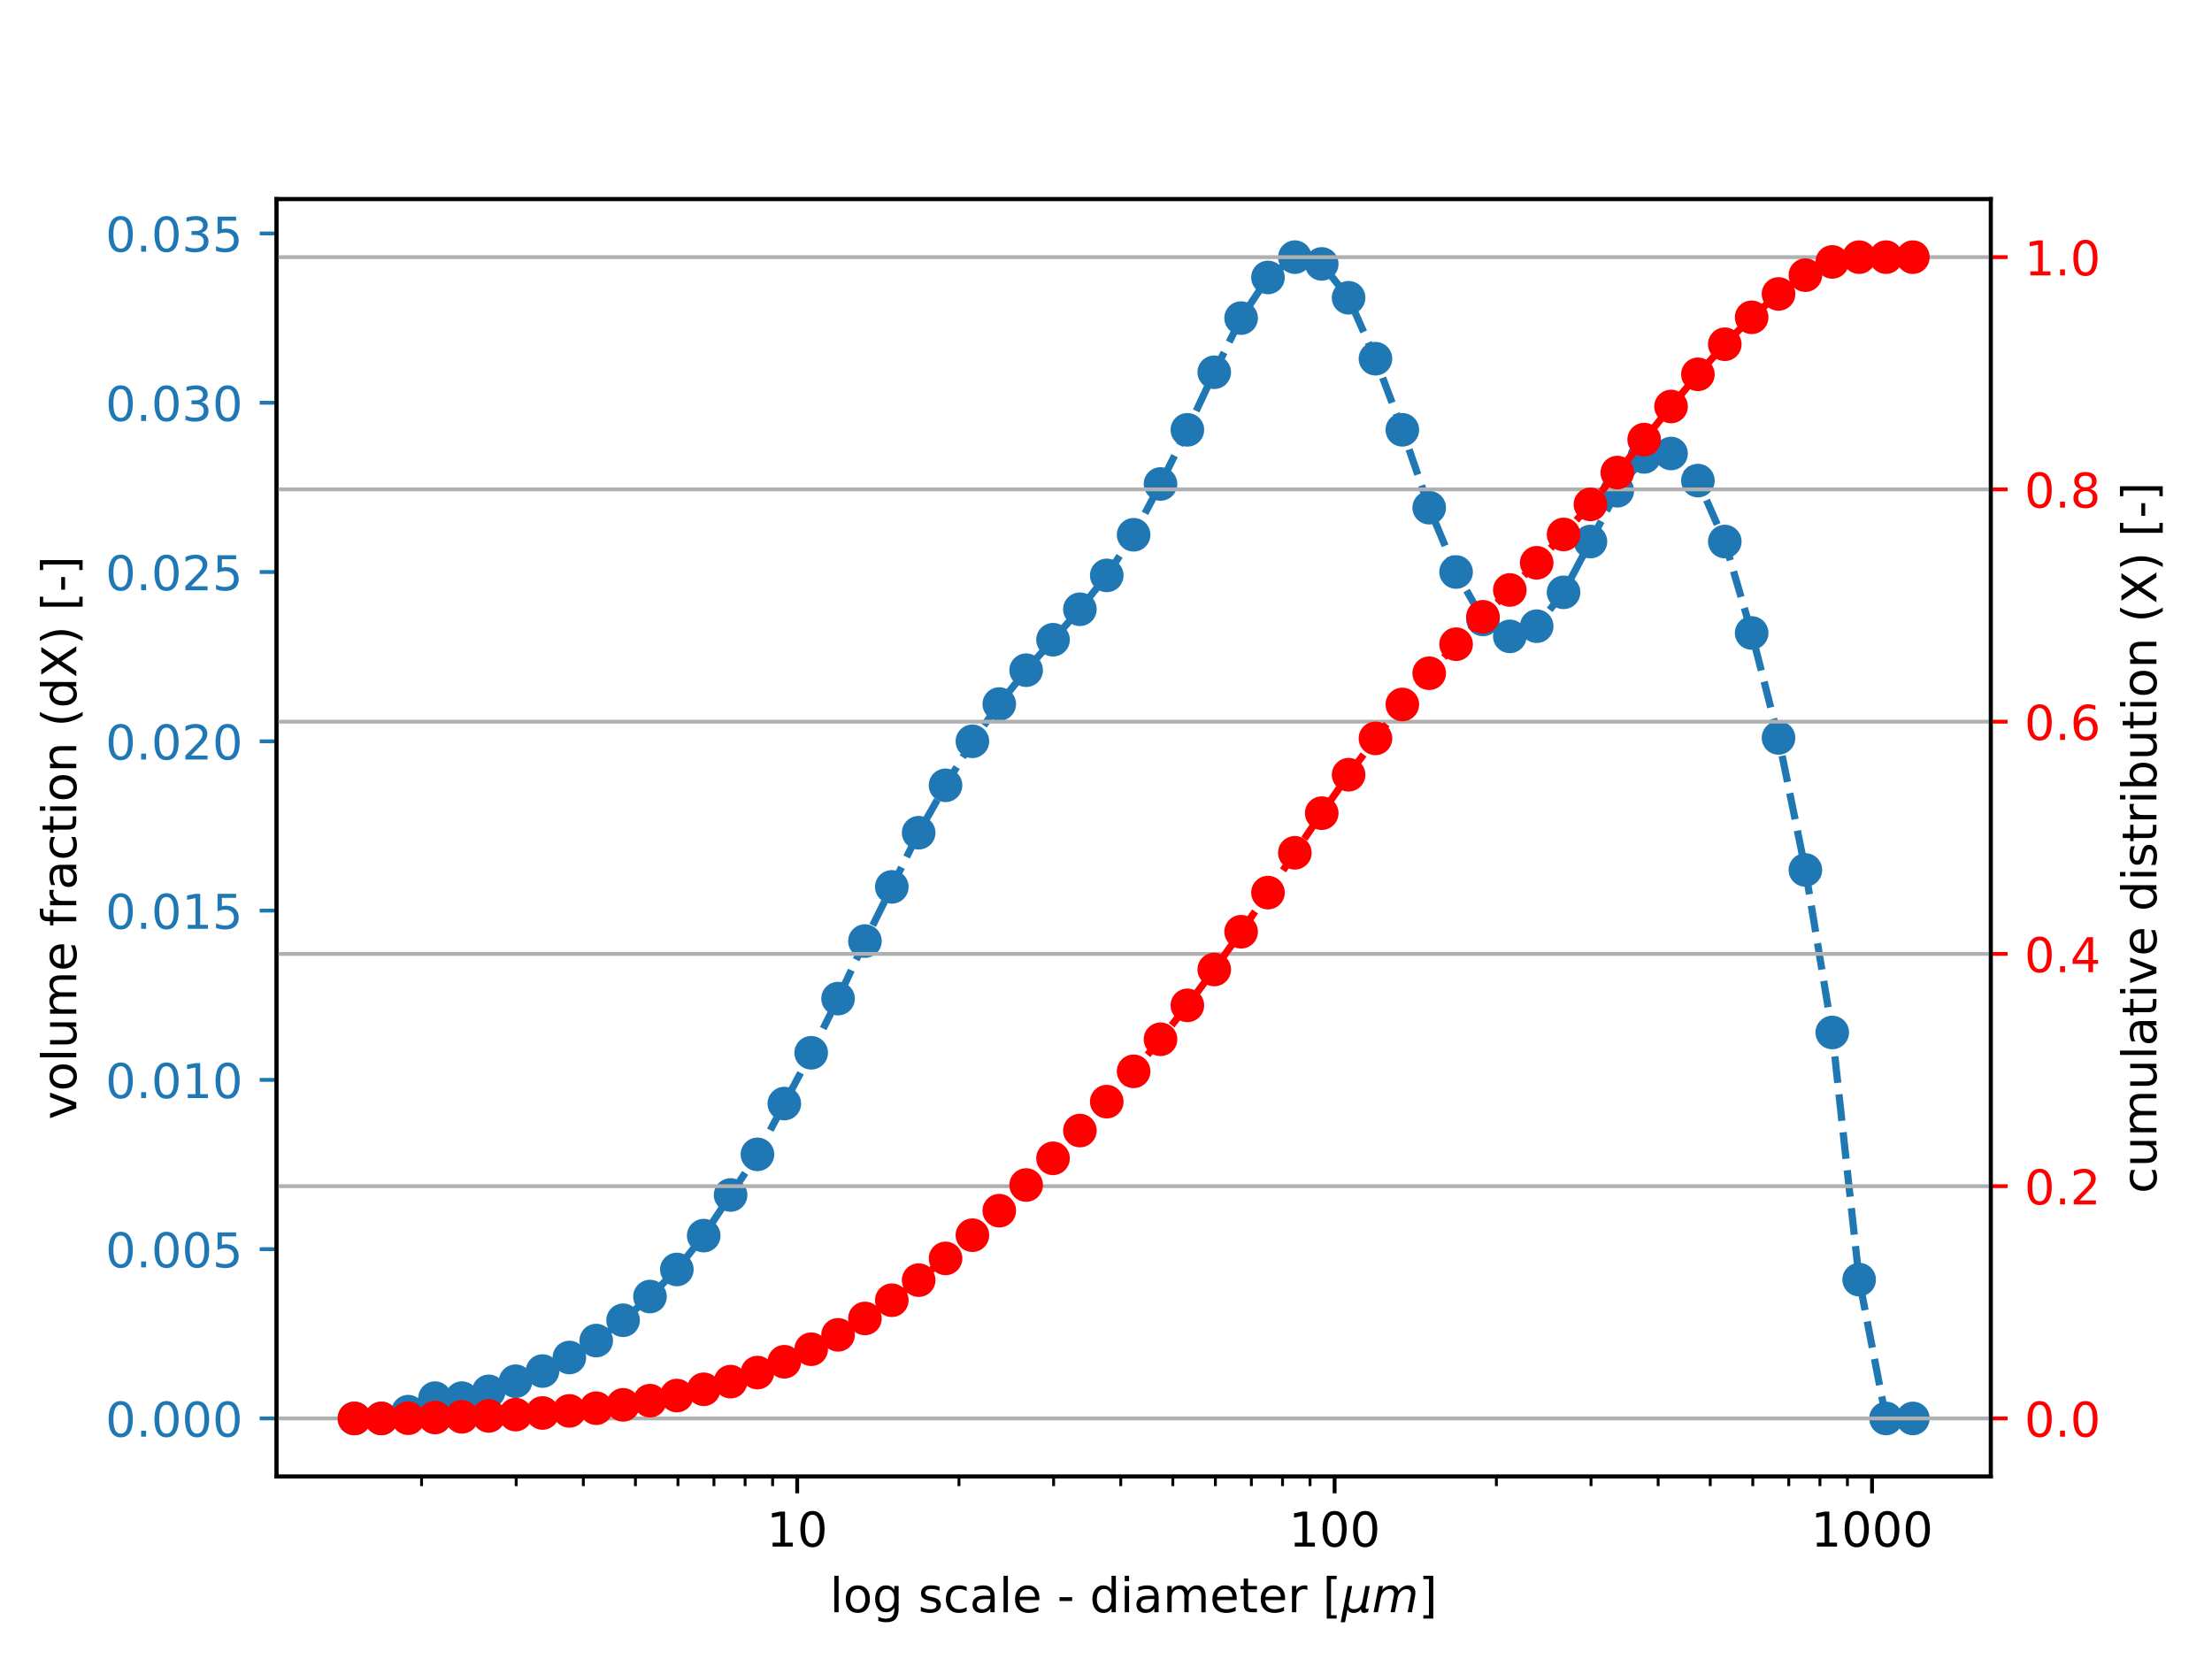 <?xml version="1.0" encoding="utf-8" standalone="no"?>
<!DOCTYPE svg PUBLIC "-//W3C//DTD SVG 1.1//EN"
  "http://www.w3.org/Graphics/SVG/1.1/DTD/svg11.dtd">
<!-- Created with matplotlib (https://matplotlib.org/) -->
<svg height="345.6pt" version="1.1" viewBox="0 0 460.8 345.6" width="460.8pt" xmlns="http://www.w3.org/2000/svg" xmlns:xlink="http://www.w3.org/1999/xlink">
 <defs>
  <style type="text/css">
*{stroke-linecap:butt;stroke-linejoin:round;}
  </style>
 </defs>
 <g id="figure_1">
  <g id="patch_1">
   <path d="M 0 345.6 
L 460.8 345.6 
L 460.8 0 
L 0 0 
z
" style="fill:#ffffff;"/>
  </g>
  <g id="axes_1">
   <g id="patch_2">
    <path d="M 57.6 307.584 
L 414.72 307.584 
L 414.72 41.472 
L 57.6 41.472 
z
" style="fill:#ffffff;"/>
   </g>
   <g id="matplotlib.axis_1">
    <g id="xtick_1">
     <g id="line2d_1">
      <defs>
       <path d="M 0 0 
L 0 3.5 
" id="mc865b4bbd1" style="stroke:#000000;stroke-width:0.8;"/>
      </defs>
      <g>
       <use style="stroke:#000000;stroke-width:0.8;" x="166.071" xlink:href="#mc865b4bbd1" y="307.584"/>
      </g>
     </g>
     <g id="text_1">
      <!-- 10 -->
      <defs>
       <path d="M 12.406 8.297 
L 28.516 8.297 
L 28.516 63.922 
L 10.984 60.406 
L 10.984 69.391 
L 28.422 72.906 
L 38.281 72.906 
L 38.281 8.297 
L 54.391 8.297 
L 54.391 0 
L 12.406 0 
z
" id="DejaVuSans-49"/>
       <path d="M 31.781 66.406 
Q 24.172 66.406 20.328 58.906 
Q 16.5 51.422 16.5 36.375 
Q 16.5 21.391 20.328 13.891 
Q 24.172 6.391 31.781 6.391 
Q 39.453 6.391 43.281 13.891 
Q 47.125 21.391 47.125 36.375 
Q 47.125 51.422 43.281 58.906 
Q 39.453 66.406 31.781 66.406 
z
M 31.781 74.219 
Q 44.047 74.219 50.516 64.516 
Q 56.984 54.828 56.984 36.375 
Q 56.984 17.969 50.516 8.266 
Q 44.047 -1.422 31.781 -1.422 
Q 19.531 -1.422 13.062 8.266 
Q 6.594 17.969 6.594 36.375 
Q 6.594 54.828 13.062 64.516 
Q 19.531 74.219 31.781 74.219 
z
" id="DejaVuSans-48"/>
      </defs>
      <g transform="translate(159.708 322.182)scale(0.1 -0.1)">
       <use xlink:href="#DejaVuSans-49"/>
       <use x="63.623" xlink:href="#DejaVuSans-48"/>
      </g>
     </g>
    </g>
    <g id="xtick_2">
     <g id="line2d_2">
      <g>
       <use style="stroke:#000000;stroke-width:0.8;" x="278.023" xlink:href="#mc865b4bbd1" y="307.584"/>
      </g>
     </g>
     <g id="text_2">
      <!-- 100 -->
      <g transform="translate(268.479 322.182)scale(0.1 -0.1)">
       <use xlink:href="#DejaVuSans-49"/>
       <use x="63.623" xlink:href="#DejaVuSans-48"/>
       <use x="127.246" xlink:href="#DejaVuSans-48"/>
      </g>
     </g>
    </g>
    <g id="xtick_3">
     <g id="line2d_3">
      <g>
       <use style="stroke:#000000;stroke-width:0.8;" x="389.976" xlink:href="#mc865b4bbd1" y="307.584"/>
      </g>
     </g>
     <g id="text_3">
      <!-- 1000 -->
      <g transform="translate(377.251 322.182)scale(0.1 -0.1)">
       <use xlink:href="#DejaVuSans-49"/>
       <use x="63.623" xlink:href="#DejaVuSans-48"/>
       <use x="127.246" xlink:href="#DejaVuSans-48"/>
       <use x="190.869" xlink:href="#DejaVuSans-48"/>
      </g>
     </g>
    </g>
    <g id="xtick_4">
     <g id="line2d_4">
      <defs>
       <path d="M 0 0 
L 0 2 
" id="mc826307f0a" style="stroke:#000000;stroke-width:0.6;"/>
      </defs>
      <g>
       <use style="stroke:#000000;stroke-width:0.6;" x="87.82" xlink:href="#mc826307f0a" y="307.584"/>
      </g>
     </g>
    </g>
    <g id="xtick_5">
     <g id="line2d_5">
      <g>
       <use style="stroke:#000000;stroke-width:0.6;" x="107.533" xlink:href="#mc826307f0a" y="307.584"/>
      </g>
     </g>
    </g>
    <g id="xtick_6">
     <g id="line2d_6">
      <g>
       <use style="stroke:#000000;stroke-width:0.6;" x="121.521" xlink:href="#mc826307f0a" y="307.584"/>
      </g>
     </g>
    </g>
    <g id="xtick_7">
     <g id="line2d_7">
      <g>
       <use style="stroke:#000000;stroke-width:0.6;" x="132.37" xlink:href="#mc826307f0a" y="307.584"/>
      </g>
     </g>
    </g>
    <g id="xtick_8">
     <g id="line2d_8">
      <g>
       <use style="stroke:#000000;stroke-width:0.6;" x="141.234" xlink:href="#mc826307f0a" y="307.584"/>
      </g>
     </g>
    </g>
    <g id="xtick_9">
     <g id="line2d_9">
      <g>
       <use style="stroke:#000000;stroke-width:0.6;" x="148.729" xlink:href="#mc826307f0a" y="307.584"/>
      </g>
     </g>
    </g>
    <g id="xtick_10">
     <g id="line2d_10">
      <g>
       <use style="stroke:#000000;stroke-width:0.6;" x="155.222" xlink:href="#mc826307f0a" y="307.584"/>
      </g>
     </g>
    </g>
    <g id="xtick_11">
     <g id="line2d_11">
      <g>
       <use style="stroke:#000000;stroke-width:0.6;" x="160.948" xlink:href="#mc826307f0a" y="307.584"/>
      </g>
     </g>
    </g>
    <g id="xtick_12">
     <g id="line2d_12">
      <g>
       <use style="stroke:#000000;stroke-width:0.6;" x="199.772" xlink:href="#mc826307f0a" y="307.584"/>
      </g>
     </g>
    </g>
    <g id="xtick_13">
     <g id="line2d_13">
      <g>
       <use style="stroke:#000000;stroke-width:0.6;" x="219.486" xlink:href="#mc826307f0a" y="307.584"/>
      </g>
     </g>
    </g>
    <g id="xtick_14">
     <g id="line2d_14">
      <g>
       <use style="stroke:#000000;stroke-width:0.6;" x="233.473" xlink:href="#mc826307f0a" y="307.584"/>
      </g>
     </g>
    </g>
    <g id="xtick_15">
     <g id="line2d_15">
      <g>
       <use style="stroke:#000000;stroke-width:0.6;" x="244.322" xlink:href="#mc826307f0a" y="307.584"/>
      </g>
     </g>
    </g>
    <g id="xtick_16">
     <g id="line2d_16">
      <g>
       <use style="stroke:#000000;stroke-width:0.6;" x="253.187" xlink:href="#mc826307f0a" y="307.584"/>
      </g>
     </g>
    </g>
    <g id="xtick_17">
     <g id="line2d_17">
      <g>
       <use style="stroke:#000000;stroke-width:0.6;" x="260.682" xlink:href="#mc826307f0a" y="307.584"/>
      </g>
     </g>
    </g>
    <g id="xtick_18">
     <g id="line2d_18">
      <g>
       <use style="stroke:#000000;stroke-width:0.6;" x="267.174" xlink:href="#mc826307f0a" y="307.584"/>
      </g>
     </g>
    </g>
    <g id="xtick_19">
     <g id="line2d_19">
      <g>
       <use style="stroke:#000000;stroke-width:0.6;" x="272.901" xlink:href="#mc826307f0a" y="307.584"/>
      </g>
     </g>
    </g>
    <g id="xtick_20">
     <g id="line2d_20">
      <g>
       <use style="stroke:#000000;stroke-width:0.6;" x="311.724" xlink:href="#mc826307f0a" y="307.584"/>
      </g>
     </g>
    </g>
    <g id="xtick_21">
     <g id="line2d_21">
      <g>
       <use style="stroke:#000000;stroke-width:0.6;" x="331.438" xlink:href="#mc826307f0a" y="307.584"/>
      </g>
     </g>
    </g>
    <g id="xtick_22">
     <g id="line2d_22">
      <g>
       <use style="stroke:#000000;stroke-width:0.6;" x="345.425" xlink:href="#mc826307f0a" y="307.584"/>
      </g>
     </g>
    </g>
    <g id="xtick_23">
     <g id="line2d_23">
      <g>
       <use style="stroke:#000000;stroke-width:0.6;" x="356.275" xlink:href="#mc826307f0a" y="307.584"/>
      </g>
     </g>
    </g>
    <g id="xtick_24">
     <g id="line2d_24">
      <g>
       <use style="stroke:#000000;stroke-width:0.6;" x="365.139" xlink:href="#mc826307f0a" y="307.584"/>
      </g>
     </g>
    </g>
    <g id="xtick_25">
     <g id="line2d_25">
      <g>
       <use style="stroke:#000000;stroke-width:0.6;" x="372.634" xlink:href="#mc826307f0a" y="307.584"/>
      </g>
     </g>
    </g>
    <g id="xtick_26">
     <g id="line2d_26">
      <g>
       <use style="stroke:#000000;stroke-width:0.6;" x="379.126" xlink:href="#mc826307f0a" y="307.584"/>
      </g>
     </g>
    </g>
    <g id="xtick_27">
     <g id="line2d_27">
      <g>
       <use style="stroke:#000000;stroke-width:0.6;" x="384.853" xlink:href="#mc826307f0a" y="307.584"/>
      </g>
     </g>
    </g>
    <g id="text_4">
     <!-- log scale - diameter [$\mu m$] -->
     <defs>
      <path d="M 9.422 75.984 
L 18.406 75.984 
L 18.406 0 
L 9.422 0 
z
" id="DejaVuSans-108"/>
      <path d="M 30.609 48.391 
Q 23.391 48.391 19.188 42.75 
Q 14.984 37.109 14.984 27.297 
Q 14.984 17.484 19.156 11.844 
Q 23.344 6.203 30.609 6.203 
Q 37.797 6.203 41.984 11.859 
Q 46.188 17.531 46.188 27.297 
Q 46.188 37.016 41.984 42.703 
Q 37.797 48.391 30.609 48.391 
z
M 30.609 56 
Q 42.328 56 49.016 48.375 
Q 55.719 40.766 55.719 27.297 
Q 55.719 13.875 49.016 6.219 
Q 42.328 -1.422 30.609 -1.422 
Q 18.844 -1.422 12.172 6.219 
Q 5.516 13.875 5.516 27.297 
Q 5.516 40.766 12.172 48.375 
Q 18.844 56 30.609 56 
z
" id="DejaVuSans-111"/>
      <path d="M 45.406 27.984 
Q 45.406 37.75 41.375 43.109 
Q 37.359 48.484 30.078 48.484 
Q 22.859 48.484 18.828 43.109 
Q 14.797 37.75 14.797 27.984 
Q 14.797 18.266 18.828 12.891 
Q 22.859 7.516 30.078 7.516 
Q 37.359 7.516 41.375 12.891 
Q 45.406 18.266 45.406 27.984 
z
M 54.391 6.781 
Q 54.391 -7.172 48.188 -13.984 
Q 42 -20.797 29.203 -20.797 
Q 24.469 -20.797 20.266 -20.094 
Q 16.062 -19.391 12.109 -17.922 
L 12.109 -9.188 
Q 16.062 -11.328 19.922 -12.344 
Q 23.781 -13.375 27.781 -13.375 
Q 36.625 -13.375 41.016 -8.766 
Q 45.406 -4.156 45.406 5.172 
L 45.406 9.625 
Q 42.625 4.781 38.281 2.391 
Q 33.938 0 27.875 0 
Q 17.828 0 11.672 7.656 
Q 5.516 15.328 5.516 27.984 
Q 5.516 40.672 11.672 48.328 
Q 17.828 56 27.875 56 
Q 33.938 56 38.281 53.609 
Q 42.625 51.219 45.406 46.391 
L 45.406 54.688 
L 54.391 54.688 
z
" id="DejaVuSans-103"/>
      <path id="DejaVuSans-32"/>
      <path d="M 44.281 53.078 
L 44.281 44.578 
Q 40.484 46.531 36.375 47.5 
Q 32.281 48.484 27.875 48.484 
Q 21.188 48.484 17.844 46.438 
Q 14.5 44.391 14.5 40.281 
Q 14.5 37.156 16.891 35.375 
Q 19.281 33.594 26.516 31.984 
L 29.594 31.297 
Q 39.156 29.25 43.188 25.516 
Q 47.219 21.781 47.219 15.094 
Q 47.219 7.469 41.188 3.016 
Q 35.156 -1.422 24.609 -1.422 
Q 20.219 -1.422 15.453 -0.562 
Q 10.688 0.297 5.422 2 
L 5.422 11.281 
Q 10.406 8.688 15.234 7.391 
Q 20.062 6.109 24.812 6.109 
Q 31.156 6.109 34.562 8.281 
Q 37.984 10.453 37.984 14.406 
Q 37.984 18.062 35.516 20.016 
Q 33.062 21.969 24.703 23.781 
L 21.578 24.516 
Q 13.234 26.266 9.516 29.906 
Q 5.812 33.547 5.812 39.891 
Q 5.812 47.609 11.281 51.797 
Q 16.75 56 26.812 56 
Q 31.781 56 36.172 55.266 
Q 40.578 54.547 44.281 53.078 
z
" id="DejaVuSans-115"/>
      <path d="M 48.781 52.594 
L 48.781 44.188 
Q 44.969 46.297 41.141 47.344 
Q 37.312 48.391 33.406 48.391 
Q 24.656 48.391 19.812 42.844 
Q 14.984 37.312 14.984 27.297 
Q 14.984 17.281 19.812 11.734 
Q 24.656 6.203 33.406 6.203 
Q 37.312 6.203 41.141 7.25 
Q 44.969 8.297 48.781 10.406 
L 48.781 2.094 
Q 45.016 0.344 40.984 -0.531 
Q 36.969 -1.422 32.422 -1.422 
Q 20.062 -1.422 12.781 6.344 
Q 5.516 14.109 5.516 27.297 
Q 5.516 40.672 12.859 48.328 
Q 20.219 56 33.016 56 
Q 37.156 56 41.109 55.141 
Q 45.062 54.297 48.781 52.594 
z
" id="DejaVuSans-99"/>
      <path d="M 34.281 27.484 
Q 23.391 27.484 19.188 25 
Q 14.984 22.516 14.984 16.5 
Q 14.984 11.719 18.141 8.906 
Q 21.297 6.109 26.703 6.109 
Q 34.188 6.109 38.703 11.406 
Q 43.219 16.703 43.219 25.484 
L 43.219 27.484 
z
M 52.203 31.203 
L 52.203 0 
L 43.219 0 
L 43.219 8.297 
Q 40.141 3.328 35.547 0.953 
Q 30.953 -1.422 24.312 -1.422 
Q 15.922 -1.422 10.953 3.297 
Q 6 8.016 6 15.922 
Q 6 25.141 12.172 29.828 
Q 18.359 34.516 30.609 34.516 
L 43.219 34.516 
L 43.219 35.406 
Q 43.219 41.609 39.141 45 
Q 35.062 48.391 27.688 48.391 
Q 23 48.391 18.547 47.266 
Q 14.109 46.141 10.016 43.891 
L 10.016 52.203 
Q 14.938 54.109 19.578 55.047 
Q 24.219 56 28.609 56 
Q 40.484 56 46.344 49.844 
Q 52.203 43.703 52.203 31.203 
z
" id="DejaVuSans-97"/>
      <path d="M 56.203 29.594 
L 56.203 25.203 
L 14.891 25.203 
Q 15.484 15.922 20.484 11.062 
Q 25.484 6.203 34.422 6.203 
Q 39.594 6.203 44.453 7.469 
Q 49.312 8.734 54.109 11.281 
L 54.109 2.781 
Q 49.266 0.734 44.188 -0.344 
Q 39.109 -1.422 33.891 -1.422 
Q 20.797 -1.422 13.156 6.188 
Q 5.516 13.812 5.516 26.812 
Q 5.516 40.234 12.766 48.109 
Q 20.016 56 32.328 56 
Q 43.359 56 49.781 48.891 
Q 56.203 41.797 56.203 29.594 
z
M 47.219 32.234 
Q 47.125 39.594 43.094 43.984 
Q 39.062 48.391 32.422 48.391 
Q 24.906 48.391 20.391 44.141 
Q 15.875 39.891 15.188 32.172 
z
" id="DejaVuSans-101"/>
      <path d="M 4.891 31.391 
L 31.203 31.391 
L 31.203 23.391 
L 4.891 23.391 
z
" id="DejaVuSans-45"/>
      <path d="M 45.406 46.391 
L 45.406 75.984 
L 54.391 75.984 
L 54.391 0 
L 45.406 0 
L 45.406 8.203 
Q 42.578 3.328 38.25 0.953 
Q 33.938 -1.422 27.875 -1.422 
Q 17.969 -1.422 11.734 6.484 
Q 5.516 14.406 5.516 27.297 
Q 5.516 40.188 11.734 48.094 
Q 17.969 56 27.875 56 
Q 33.938 56 38.25 53.625 
Q 42.578 51.266 45.406 46.391 
z
M 14.797 27.297 
Q 14.797 17.391 18.875 11.75 
Q 22.953 6.109 30.078 6.109 
Q 37.203 6.109 41.297 11.75 
Q 45.406 17.391 45.406 27.297 
Q 45.406 37.203 41.297 42.844 
Q 37.203 48.484 30.078 48.484 
Q 22.953 48.484 18.875 42.844 
Q 14.797 37.203 14.797 27.297 
z
" id="DejaVuSans-100"/>
      <path d="M 9.422 54.688 
L 18.406 54.688 
L 18.406 0 
L 9.422 0 
z
M 9.422 75.984 
L 18.406 75.984 
L 18.406 64.594 
L 9.422 64.594 
z
" id="DejaVuSans-105"/>
      <path d="M 52 44.188 
Q 55.375 50.25 60.062 53.125 
Q 64.75 56 71.094 56 
Q 79.641 56 84.281 50.016 
Q 88.922 44.047 88.922 33.016 
L 88.922 0 
L 79.891 0 
L 79.891 32.719 
Q 79.891 40.578 77.094 44.375 
Q 74.312 48.188 68.609 48.188 
Q 61.625 48.188 57.562 43.547 
Q 53.516 38.922 53.516 30.906 
L 53.516 0 
L 44.484 0 
L 44.484 32.719 
Q 44.484 40.625 41.703 44.406 
Q 38.922 48.188 33.109 48.188 
Q 26.219 48.188 22.156 43.531 
Q 18.109 38.875 18.109 30.906 
L 18.109 0 
L 9.078 0 
L 9.078 54.688 
L 18.109 54.688 
L 18.109 46.188 
Q 21.188 51.219 25.484 53.609 
Q 29.781 56 35.688 56 
Q 41.656 56 45.828 52.969 
Q 50 49.953 52 44.188 
z
" id="DejaVuSans-109"/>
      <path d="M 18.312 70.219 
L 18.312 54.688 
L 36.812 54.688 
L 36.812 47.703 
L 18.312 47.703 
L 18.312 18.016 
Q 18.312 11.328 20.141 9.422 
Q 21.969 7.516 27.594 7.516 
L 36.812 7.516 
L 36.812 0 
L 27.594 0 
Q 17.188 0 13.234 3.875 
Q 9.281 7.766 9.281 18.016 
L 9.281 47.703 
L 2.688 47.703 
L 2.688 54.688 
L 9.281 54.688 
L 9.281 70.219 
z
" id="DejaVuSans-116"/>
      <path d="M 41.109 46.297 
Q 39.594 47.172 37.812 47.578 
Q 36.031 48 33.891 48 
Q 26.266 48 22.188 43.047 
Q 18.109 38.094 18.109 28.812 
L 18.109 0 
L 9.078 0 
L 9.078 54.688 
L 18.109 54.688 
L 18.109 46.188 
Q 20.953 51.172 25.484 53.578 
Q 30.031 56 36.531 56 
Q 37.453 56 38.578 55.875 
Q 39.703 55.766 41.062 55.516 
z
" id="DejaVuSans-114"/>
      <path d="M 8.594 75.984 
L 29.297 75.984 
L 29.297 69 
L 17.578 69 
L 17.578 -6.203 
L 29.297 -6.203 
L 29.297 -13.188 
L 8.594 -13.188 
z
" id="DejaVuSans-91"/>
      <path d="M -1.312 -20.797 
L 13.375 54.688 
L 22.406 54.688 
L 15.766 20.656 
Q 15.578 19.625 15.422 18.359 
Q 15.281 17.094 15.281 15.828 
Q 15.281 11.281 18.141 8.828 
Q 21 6.391 26.312 6.391 
Q 33.547 6.391 37.984 10.484 
Q 42.438 14.594 44 22.797 
L 50.203 54.688 
L 59.188 54.688 
L 51.031 12.641 
Q 50.828 11.719 50.75 11.031 
Q 50.688 10.359 50.688 9.812 
Q 50.688 8.297 51.297 7.594 
Q 51.906 6.891 53.219 6.891 
Q 53.719 6.891 54.562 7.125 
Q 55.422 7.375 56.984 8.016 
L 55.609 0.781 
Q 53.469 -0.297 51.516 -0.859 
Q 49.562 -1.422 47.703 -1.422 
Q 44.484 -1.422 42.656 0.625 
Q 40.828 2.688 40.828 6.297 
Q 38.094 2.391 34.297 0.484 
Q 30.516 -1.422 25.391 -1.422 
Q 20.844 -1.422 17.453 0.672 
Q 14.062 2.781 12.984 6.203 
L 7.719 -20.797 
z
" id="DejaVuSans-Oblique-956"/>
      <path d="M 89.797 33.016 
L 83.406 0 
L 74.422 0 
L 80.719 32.719 
Q 81.109 34.812 81.297 36.328 
Q 81.5 37.844 81.5 38.922 
Q 81.5 43.312 79.047 45.75 
Q 76.609 48.188 72.219 48.188 
Q 65.672 48.188 60.547 43.281 
Q 55.422 38.375 53.906 30.516 
L 47.906 0 
L 38.922 0 
L 45.312 32.719 
Q 45.703 34.516 45.891 36.047 
Q 46.094 37.594 46.094 38.812 
Q 46.094 43.266 43.656 45.719 
Q 41.219 48.188 36.922 48.188 
Q 30.281 48.188 25.141 43.281 
Q 20.016 38.375 18.5 30.516 
L 12.5 0 
L 3.516 0 
L 14.203 54.688 
L 23.188 54.688 
L 21.484 46.188 
Q 25.141 50.984 30.047 53.484 
Q 34.969 56 40.578 56 
Q 46.531 56 50.359 52.875 
Q 54.203 49.75 54.984 44.188 
Q 59.078 49.953 64.469 52.969 
Q 69.875 56 75.875 56 
Q 82.906 56 86.734 51.953 
Q 90.578 47.906 90.578 40.484 
Q 90.578 38.875 90.375 36.938 
Q 90.188 35.016 89.797 33.016 
z
" id="DejaVuSans-Oblique-109"/>
      <path d="M 30.422 75.984 
L 30.422 -13.188 
L 9.719 -13.188 
L 9.719 -6.203 
L 21.391 -6.203 
L 21.391 69 
L 9.719 69 
L 9.719 75.984 
z
" id="DejaVuSans-93"/>
     </defs>
     <g transform="translate(172.86 335.862)scale(0.1 -0.1)">
      <use transform="translate(0 0.016)" xlink:href="#DejaVuSans-108"/>
      <use transform="translate(27.783 0.016)" xlink:href="#DejaVuSans-111"/>
      <use transform="translate(88.965 0.016)" xlink:href="#DejaVuSans-103"/>
      <use transform="translate(152.441 0.016)" xlink:href="#DejaVuSans-32"/>
      <use transform="translate(184.229 0.016)" xlink:href="#DejaVuSans-115"/>
      <use transform="translate(236.328 0.016)" xlink:href="#DejaVuSans-99"/>
      <use transform="translate(291.309 0.016)" xlink:href="#DejaVuSans-97"/>
      <use transform="translate(352.588 0.016)" xlink:href="#DejaVuSans-108"/>
      <use transform="translate(380.371 0.016)" xlink:href="#DejaVuSans-101"/>
      <use transform="translate(441.895 0.016)" xlink:href="#DejaVuSans-32"/>
      <use transform="translate(473.682 0.016)" xlink:href="#DejaVuSans-45"/>
      <use transform="translate(509.766 0.016)" xlink:href="#DejaVuSans-32"/>
      <use transform="translate(541.553 0.016)" xlink:href="#DejaVuSans-100"/>
      <use transform="translate(605.029 0.016)" xlink:href="#DejaVuSans-105"/>
      <use transform="translate(632.812 0.016)" xlink:href="#DejaVuSans-97"/>
      <use transform="translate(694.092 0.016)" xlink:href="#DejaVuSans-109"/>
      <use transform="translate(791.504 0.016)" xlink:href="#DejaVuSans-101"/>
      <use transform="translate(853.027 0.016)" xlink:href="#DejaVuSans-116"/>
      <use transform="translate(892.236 0.016)" xlink:href="#DejaVuSans-101"/>
      <use transform="translate(953.76 0.016)" xlink:href="#DejaVuSans-114"/>
      <use transform="translate(994.873 0.016)" xlink:href="#DejaVuSans-32"/>
      <use transform="translate(1026.66 0.016)" xlink:href="#DejaVuSans-91"/>
      <use transform="translate(1065.674 0.016)" xlink:href="#DejaVuSans-Oblique-956"/>
      <use transform="translate(1129.297 0.016)" xlink:href="#DejaVuSans-Oblique-109"/>
      <use transform="translate(1226.709 0.016)" xlink:href="#DejaVuSans-93"/>
     </g>
    </g>
   </g>
   <g id="matplotlib.axis_2">
    <g id="ytick_1">
     <g id="line2d_28">
      <defs>
       <path d="M 0 0 
L -3.5 0 
" id="m15767d1bd6" style="stroke:#1f77b4;stroke-width:0.8;"/>
      </defs>
      <g>
       <use style="fill:#1f77b4;stroke:#1f77b4;stroke-width:0.8;" x="57.6" xlink:href="#m15767d1bd6" y="295.488"/>
      </g>
     </g>
     <g id="text_5">
      <!-- 0.000 -->
      <defs>
       <path d="M 10.688 12.406 
L 21 12.406 
L 21 0 
L 10.688 0 
z
" id="DejaVuSans-46"/>
      </defs>
      <g style="fill:#1f77b4;" transform="translate(21.972 299.287)scale(0.1 -0.1)">
       <use xlink:href="#DejaVuSans-48"/>
       <use x="63.623" xlink:href="#DejaVuSans-46"/>
       <use x="95.41" xlink:href="#DejaVuSans-48"/>
       <use x="159.033" xlink:href="#DejaVuSans-48"/>
       <use x="222.656" xlink:href="#DejaVuSans-48"/>
      </g>
     </g>
    </g>
    <g id="ytick_2">
     <g id="line2d_29">
      <g>
       <use style="fill:#1f77b4;stroke:#1f77b4;stroke-width:0.8;" x="57.6" xlink:href="#m15767d1bd6" y="260.223"/>
      </g>
     </g>
     <g id="text_6">
      <!-- 0.005 -->
      <defs>
       <path d="M 10.797 72.906 
L 49.516 72.906 
L 49.516 64.594 
L 19.828 64.594 
L 19.828 46.734 
Q 21.969 47.469 24.109 47.828 
Q 26.266 48.188 28.422 48.188 
Q 40.625 48.188 47.75 41.5 
Q 54.891 34.812 54.891 23.391 
Q 54.891 11.625 47.562 5.094 
Q 40.234 -1.422 26.906 -1.422 
Q 22.312 -1.422 17.547 -0.641 
Q 12.797 0.141 7.719 1.703 
L 7.719 11.625 
Q 12.109 9.234 16.797 8.062 
Q 21.484 6.891 26.703 6.891 
Q 35.156 6.891 40.078 11.328 
Q 45.016 15.766 45.016 23.391 
Q 45.016 31 40.078 35.438 
Q 35.156 39.891 26.703 39.891 
Q 22.75 39.891 18.812 39.016 
Q 14.891 38.141 10.797 36.281 
z
" id="DejaVuSans-53"/>
      </defs>
      <g style="fill:#1f77b4;" transform="translate(21.972 264.022)scale(0.1 -0.1)">
       <use xlink:href="#DejaVuSans-48"/>
       <use x="63.623" xlink:href="#DejaVuSans-46"/>
       <use x="95.41" xlink:href="#DejaVuSans-48"/>
       <use x="159.033" xlink:href="#DejaVuSans-48"/>
       <use x="222.656" xlink:href="#DejaVuSans-53"/>
      </g>
     </g>
    </g>
    <g id="ytick_3">
     <g id="line2d_30">
      <g>
       <use style="fill:#1f77b4;stroke:#1f77b4;stroke-width:0.8;" x="57.6" xlink:href="#m15767d1bd6" y="224.957"/>
      </g>
     </g>
     <g id="text_7">
      <!-- 0.010 -->
      <g style="fill:#1f77b4;" transform="translate(21.972 228.757)scale(0.1 -0.1)">
       <use xlink:href="#DejaVuSans-48"/>
       <use x="63.623" xlink:href="#DejaVuSans-46"/>
       <use x="95.41" xlink:href="#DejaVuSans-48"/>
       <use x="159.033" xlink:href="#DejaVuSans-49"/>
       <use x="222.656" xlink:href="#DejaVuSans-48"/>
      </g>
     </g>
    </g>
    <g id="ytick_4">
     <g id="line2d_31">
      <g>
       <use style="fill:#1f77b4;stroke:#1f77b4;stroke-width:0.8;" x="57.6" xlink:href="#m15767d1bd6" y="189.692"/>
      </g>
     </g>
     <g id="text_8">
      <!-- 0.015 -->
      <g style="fill:#1f77b4;" transform="translate(21.972 193.491)scale(0.1 -0.1)">
       <use xlink:href="#DejaVuSans-48"/>
       <use x="63.623" xlink:href="#DejaVuSans-46"/>
       <use x="95.41" xlink:href="#DejaVuSans-48"/>
       <use x="159.033" xlink:href="#DejaVuSans-49"/>
       <use x="222.656" xlink:href="#DejaVuSans-53"/>
      </g>
     </g>
    </g>
    <g id="ytick_5">
     <g id="line2d_32">
      <g>
       <use style="fill:#1f77b4;stroke:#1f77b4;stroke-width:0.8;" x="57.6" xlink:href="#m15767d1bd6" y="154.427"/>
      </g>
     </g>
     <g id="text_9">
      <!-- 0.020 -->
      <defs>
       <path d="M 19.188 8.297 
L 53.609 8.297 
L 53.609 0 
L 7.328 0 
L 7.328 8.297 
Q 12.938 14.109 22.625 23.891 
Q 32.328 33.688 34.812 36.531 
Q 39.547 41.844 41.422 45.531 
Q 43.312 49.219 43.312 52.781 
Q 43.312 58.594 39.234 62.25 
Q 35.156 65.922 28.609 65.922 
Q 23.969 65.922 18.812 64.312 
Q 13.672 62.703 7.812 59.422 
L 7.812 69.391 
Q 13.766 71.781 18.938 73 
Q 24.125 74.219 28.422 74.219 
Q 39.75 74.219 46.484 68.547 
Q 53.219 62.891 53.219 53.422 
Q 53.219 48.922 51.531 44.891 
Q 49.859 40.875 45.406 35.406 
Q 44.188 33.984 37.641 27.219 
Q 31.109 20.453 19.188 8.297 
z
" id="DejaVuSans-50"/>
      </defs>
      <g style="fill:#1f77b4;" transform="translate(21.972 158.226)scale(0.1 -0.1)">
       <use xlink:href="#DejaVuSans-48"/>
       <use x="63.623" xlink:href="#DejaVuSans-46"/>
       <use x="95.41" xlink:href="#DejaVuSans-48"/>
       <use x="159.033" xlink:href="#DejaVuSans-50"/>
       <use x="222.656" xlink:href="#DejaVuSans-48"/>
      </g>
     </g>
    </g>
    <g id="ytick_6">
     <g id="line2d_33">
      <g>
       <use style="fill:#1f77b4;stroke:#1f77b4;stroke-width:0.8;" x="57.6" xlink:href="#m15767d1bd6" y="119.161"/>
      </g>
     </g>
     <g id="text_10">
      <!-- 0.025 -->
      <g style="fill:#1f77b4;" transform="translate(21.972 122.961)scale(0.1 -0.1)">
       <use xlink:href="#DejaVuSans-48"/>
       <use x="63.623" xlink:href="#DejaVuSans-46"/>
       <use x="95.41" xlink:href="#DejaVuSans-48"/>
       <use x="159.033" xlink:href="#DejaVuSans-50"/>
       <use x="222.656" xlink:href="#DejaVuSans-53"/>
      </g>
     </g>
    </g>
    <g id="ytick_7">
     <g id="line2d_34">
      <g>
       <use style="fill:#1f77b4;stroke:#1f77b4;stroke-width:0.8;" x="57.6" xlink:href="#m15767d1bd6" y="83.896"/>
      </g>
     </g>
     <g id="text_11">
      <!-- 0.030 -->
      <defs>
       <path d="M 40.578 39.312 
Q 47.656 37.797 51.625 33 
Q 55.609 28.219 55.609 21.188 
Q 55.609 10.406 48.188 4.484 
Q 40.766 -1.422 27.094 -1.422 
Q 22.516 -1.422 17.656 -0.516 
Q 12.797 0.391 7.625 2.203 
L 7.625 11.719 
Q 11.719 9.328 16.594 8.109 
Q 21.484 6.891 26.812 6.891 
Q 36.078 6.891 40.938 10.547 
Q 45.797 14.203 45.797 21.188 
Q 45.797 27.641 41.281 31.266 
Q 36.766 34.906 28.719 34.906 
L 20.219 34.906 
L 20.219 43.016 
L 29.109 43.016 
Q 36.375 43.016 40.234 45.922 
Q 44.094 48.828 44.094 54.297 
Q 44.094 59.906 40.109 62.906 
Q 36.141 65.922 28.719 65.922 
Q 24.656 65.922 20.016 65.031 
Q 15.375 64.156 9.812 62.312 
L 9.812 71.094 
Q 15.438 72.656 20.344 73.438 
Q 25.25 74.219 29.594 74.219 
Q 40.828 74.219 47.359 69.109 
Q 53.906 64.016 53.906 55.328 
Q 53.906 49.266 50.438 45.094 
Q 46.969 40.922 40.578 39.312 
z
" id="DejaVuSans-51"/>
      </defs>
      <g style="fill:#1f77b4;" transform="translate(21.972 87.695)scale(0.1 -0.1)">
       <use xlink:href="#DejaVuSans-48"/>
       <use x="63.623" xlink:href="#DejaVuSans-46"/>
       <use x="95.41" xlink:href="#DejaVuSans-48"/>
       <use x="159.033" xlink:href="#DejaVuSans-51"/>
       <use x="222.656" xlink:href="#DejaVuSans-48"/>
      </g>
     </g>
    </g>
    <g id="ytick_8">
     <g id="line2d_35">
      <g>
       <use style="fill:#1f77b4;stroke:#1f77b4;stroke-width:0.8;" x="57.6" xlink:href="#m15767d1bd6" y="48.631"/>
      </g>
     </g>
     <g id="text_12">
      <!-- 0.035 -->
      <g style="fill:#1f77b4;" transform="translate(21.972 52.43)scale(0.1 -0.1)">
       <use xlink:href="#DejaVuSans-48"/>
       <use x="63.623" xlink:href="#DejaVuSans-46"/>
       <use x="95.41" xlink:href="#DejaVuSans-48"/>
       <use x="159.033" xlink:href="#DejaVuSans-51"/>
       <use x="222.656" xlink:href="#DejaVuSans-53"/>
      </g>
     </g>
    </g>
    <g id="text_13">
     <!-- volume fraction (dX) [-] -->
     <defs>
      <path d="M 2.984 54.688 
L 12.5 54.688 
L 29.594 8.797 
L 46.688 54.688 
L 56.203 54.688 
L 35.688 0 
L 23.484 0 
z
" id="DejaVuSans-118"/>
      <path d="M 8.5 21.578 
L 8.5 54.688 
L 17.484 54.688 
L 17.484 21.922 
Q 17.484 14.156 20.5 10.266 
Q 23.531 6.391 29.594 6.391 
Q 36.859 6.391 41.078 11.031 
Q 45.312 15.672 45.312 23.688 
L 45.312 54.688 
L 54.297 54.688 
L 54.297 0 
L 45.312 0 
L 45.312 8.406 
Q 42.047 3.422 37.719 1 
Q 33.406 -1.422 27.688 -1.422 
Q 18.266 -1.422 13.375 4.438 
Q 8.5 10.297 8.5 21.578 
z
M 31.109 56 
z
" id="DejaVuSans-117"/>
      <path d="M 37.109 75.984 
L 37.109 68.5 
L 28.516 68.5 
Q 23.688 68.5 21.797 66.547 
Q 19.922 64.594 19.922 59.516 
L 19.922 54.688 
L 34.719 54.688 
L 34.719 47.703 
L 19.922 47.703 
L 19.922 0 
L 10.891 0 
L 10.891 47.703 
L 2.297 47.703 
L 2.297 54.688 
L 10.891 54.688 
L 10.891 58.5 
Q 10.891 67.625 15.141 71.797 
Q 19.391 75.984 28.609 75.984 
z
" id="DejaVuSans-102"/>
      <path d="M 54.891 33.016 
L 54.891 0 
L 45.906 0 
L 45.906 32.719 
Q 45.906 40.484 42.875 44.328 
Q 39.844 48.188 33.797 48.188 
Q 26.516 48.188 22.312 43.547 
Q 18.109 38.922 18.109 30.906 
L 18.109 0 
L 9.078 0 
L 9.078 54.688 
L 18.109 54.688 
L 18.109 46.188 
Q 21.344 51.125 25.703 53.562 
Q 30.078 56 35.797 56 
Q 45.219 56 50.047 50.172 
Q 54.891 44.344 54.891 33.016 
z
" id="DejaVuSans-110"/>
      <path d="M 31 75.875 
Q 24.469 64.656 21.281 53.656 
Q 18.109 42.672 18.109 31.391 
Q 18.109 20.125 21.312 9.062 
Q 24.516 -2 31 -13.188 
L 23.188 -13.188 
Q 15.875 -1.703 12.234 9.375 
Q 8.594 20.453 8.594 31.391 
Q 8.594 42.281 12.203 53.312 
Q 15.828 64.359 23.188 75.875 
z
" id="DejaVuSans-40"/>
      <path d="M 6.297 72.906 
L 16.891 72.906 
L 35.016 45.797 
L 53.219 72.906 
L 63.812 72.906 
L 40.375 37.891 
L 65.375 0 
L 54.781 0 
L 34.281 31 
L 13.625 0 
L 2.984 0 
L 29 38.922 
z
" id="DejaVuSans-88"/>
      <path d="M 8.016 75.875 
L 15.828 75.875 
Q 23.141 64.359 26.781 53.312 
Q 30.422 42.281 30.422 31.391 
Q 30.422 20.453 26.781 9.375 
Q 23.141 -1.703 15.828 -13.188 
L 8.016 -13.188 
Q 14.5 -2 17.703 9.062 
Q 20.906 20.125 20.906 31.391 
Q 20.906 42.672 17.703 53.656 
Q 14.5 64.656 8.016 75.875 
z
" id="DejaVuSans-41"/>
     </defs>
     <g transform="translate(15.892 233.231)rotate(-90)scale(0.1 -0.1)">
      <use xlink:href="#DejaVuSans-118"/>
      <use x="59.18" xlink:href="#DejaVuSans-111"/>
      <use x="120.361" xlink:href="#DejaVuSans-108"/>
      <use x="148.145" xlink:href="#DejaVuSans-117"/>
      <use x="211.523" xlink:href="#DejaVuSans-109"/>
      <use x="308.936" xlink:href="#DejaVuSans-101"/>
      <use x="370.459" xlink:href="#DejaVuSans-32"/>
      <use x="402.246" xlink:href="#DejaVuSans-102"/>
      <use x="437.451" xlink:href="#DejaVuSans-114"/>
      <use x="478.564" xlink:href="#DejaVuSans-97"/>
      <use x="539.844" xlink:href="#DejaVuSans-99"/>
      <use x="594.824" xlink:href="#DejaVuSans-116"/>
      <use x="634.033" xlink:href="#DejaVuSans-105"/>
      <use x="661.816" xlink:href="#DejaVuSans-111"/>
      <use x="722.998" xlink:href="#DejaVuSans-110"/>
      <use x="786.377" xlink:href="#DejaVuSans-32"/>
      <use x="818.164" xlink:href="#DejaVuSans-40"/>
      <use x="857.178" xlink:href="#DejaVuSans-100"/>
      <use x="920.654" xlink:href="#DejaVuSans-88"/>
      <use x="989.16" xlink:href="#DejaVuSans-41"/>
      <use x="1028.174" xlink:href="#DejaVuSans-32"/>
      <use x="1059.961" xlink:href="#DejaVuSans-91"/>
      <use x="1098.975" xlink:href="#DejaVuSans-45"/>
      <use x="1135.059" xlink:href="#DejaVuSans-93"/>
     </g>
    </g>
   </g>
   <g id="line2d_36">
    <path clip-path="url(#p62fef775fa)" d="M 73.833 295.488 
L 79.435 295.488 
L 85.028 294.077 
L 90.618 291.256 
L 96.217 291.256 
L 101.814 289.846 
L 107.412 287.73 
L 113.014 285.614 
L 118.612 282.792 
L 124.205 279.266 
L 129.8 275.034 
L 135.401 270.097 
L 141 264.455 
L 146.595 257.401 
L 152.191 248.938 
L 157.79 240.474 
L 163.389 229.895 
L 168.986 219.315 
L 174.583 208.03 
L 180.18 196.04 
L 185.779 184.755 
L 191.376 173.47 
L 196.973 163.596 
L 202.57 154.427 
L 208.168 146.668 
L 213.767 139.615 
L 219.364 133.268 
L 224.962 126.92 
L 230.559 119.867 
L 236.156 111.403 
L 241.754 100.824 
L 247.352 89.539 
L 252.95 77.548 
L 258.547 66.264 
L 264.144 57.8 
L 269.742 53.568 
L 275.34 54.979 
L 280.937 62.032 
L 286.535 74.727 
L 292.132 89.539 
L 297.73 105.761 
L 303.328 119.161 
L 308.925 129.036 
L 314.523 132.562 
L 320.121 130.446 
L 325.718 123.393 
L 331.316 112.814 
L 336.914 102.234 
L 342.511 95.181 
L 348.109 94.476 
L 353.706 100.118 
L 359.304 112.814 
L 364.902 131.857 
L 370.499 153.721 
L 376.097 181.228 
L 381.694 215.083 
L 387.292 266.57 
L 392.89 295.488 
L 398.487 295.488 
" style="fill:none;stroke:#1f77b4;stroke-dasharray:5.55,2.4;stroke-dashoffset:0;stroke-width:1.5;"/>
    <defs>
     <path d="M 0 3 
C 0.796 3 1.559 2.684 2.121 2.121 
C 2.684 1.559 3 0.796 3 0 
C 3 -0.796 2.684 -1.559 2.121 -2.121 
C 1.559 -2.684 0.796 -3 0 -3 
C -0.796 -3 -1.559 -2.684 -2.121 -2.121 
C -2.684 -1.559 -3 -0.796 -3 0 
C -3 0.796 -2.684 1.559 -2.121 2.121 
C -1.559 2.684 -0.796 3 0 3 
z
" id="m5a1cf59740" style="stroke:#1f77b4;"/>
    </defs>
    <g clip-path="url(#p62fef775fa)">
     <use style="fill:#1f77b4;stroke:#1f77b4;" x="73.833" xlink:href="#m5a1cf59740" y="295.488"/>
     <use style="fill:#1f77b4;stroke:#1f77b4;" x="79.435" xlink:href="#m5a1cf59740" y="295.488"/>
     <use style="fill:#1f77b4;stroke:#1f77b4;" x="85.028" xlink:href="#m5a1cf59740" y="294.077"/>
     <use style="fill:#1f77b4;stroke:#1f77b4;" x="90.618" xlink:href="#m5a1cf59740" y="291.256"/>
     <use style="fill:#1f77b4;stroke:#1f77b4;" x="96.217" xlink:href="#m5a1cf59740" y="291.256"/>
     <use style="fill:#1f77b4;stroke:#1f77b4;" x="101.814" xlink:href="#m5a1cf59740" y="289.846"/>
     <use style="fill:#1f77b4;stroke:#1f77b4;" x="107.412" xlink:href="#m5a1cf59740" y="287.73"/>
     <use style="fill:#1f77b4;stroke:#1f77b4;" x="113.014" xlink:href="#m5a1cf59740" y="285.614"/>
     <use style="fill:#1f77b4;stroke:#1f77b4;" x="118.612" xlink:href="#m5a1cf59740" y="282.792"/>
     <use style="fill:#1f77b4;stroke:#1f77b4;" x="124.205" xlink:href="#m5a1cf59740" y="279.266"/>
     <use style="fill:#1f77b4;stroke:#1f77b4;" x="129.8" xlink:href="#m5a1cf59740" y="275.034"/>
     <use style="fill:#1f77b4;stroke:#1f77b4;" x="135.401" xlink:href="#m5a1cf59740" y="270.097"/>
     <use style="fill:#1f77b4;stroke:#1f77b4;" x="141" xlink:href="#m5a1cf59740" y="264.455"/>
     <use style="fill:#1f77b4;stroke:#1f77b4;" x="146.595" xlink:href="#m5a1cf59740" y="257.401"/>
     <use style="fill:#1f77b4;stroke:#1f77b4;" x="152.191" xlink:href="#m5a1cf59740" y="248.938"/>
     <use style="fill:#1f77b4;stroke:#1f77b4;" x="157.79" xlink:href="#m5a1cf59740" y="240.474"/>
     <use style="fill:#1f77b4;stroke:#1f77b4;" x="163.389" xlink:href="#m5a1cf59740" y="229.895"/>
     <use style="fill:#1f77b4;stroke:#1f77b4;" x="168.986" xlink:href="#m5a1cf59740" y="219.315"/>
     <use style="fill:#1f77b4;stroke:#1f77b4;" x="174.583" xlink:href="#m5a1cf59740" y="208.03"/>
     <use style="fill:#1f77b4;stroke:#1f77b4;" x="180.18" xlink:href="#m5a1cf59740" y="196.04"/>
     <use style="fill:#1f77b4;stroke:#1f77b4;" x="185.779" xlink:href="#m5a1cf59740" y="184.755"/>
     <use style="fill:#1f77b4;stroke:#1f77b4;" x="191.376" xlink:href="#m5a1cf59740" y="173.47"/>
     <use style="fill:#1f77b4;stroke:#1f77b4;" x="196.973" xlink:href="#m5a1cf59740" y="163.596"/>
     <use style="fill:#1f77b4;stroke:#1f77b4;" x="202.57" xlink:href="#m5a1cf59740" y="154.427"/>
     <use style="fill:#1f77b4;stroke:#1f77b4;" x="208.168" xlink:href="#m5a1cf59740" y="146.668"/>
     <use style="fill:#1f77b4;stroke:#1f77b4;" x="213.767" xlink:href="#m5a1cf59740" y="139.615"/>
     <use style="fill:#1f77b4;stroke:#1f77b4;" x="219.364" xlink:href="#m5a1cf59740" y="133.268"/>
     <use style="fill:#1f77b4;stroke:#1f77b4;" x="224.962" xlink:href="#m5a1cf59740" y="126.92"/>
     <use style="fill:#1f77b4;stroke:#1f77b4;" x="230.559" xlink:href="#m5a1cf59740" y="119.867"/>
     <use style="fill:#1f77b4;stroke:#1f77b4;" x="236.156" xlink:href="#m5a1cf59740" y="111.403"/>
     <use style="fill:#1f77b4;stroke:#1f77b4;" x="241.754" xlink:href="#m5a1cf59740" y="100.824"/>
     <use style="fill:#1f77b4;stroke:#1f77b4;" x="247.352" xlink:href="#m5a1cf59740" y="89.539"/>
     <use style="fill:#1f77b4;stroke:#1f77b4;" x="252.95" xlink:href="#m5a1cf59740" y="77.548"/>
     <use style="fill:#1f77b4;stroke:#1f77b4;" x="258.547" xlink:href="#m5a1cf59740" y="66.264"/>
     <use style="fill:#1f77b4;stroke:#1f77b4;" x="264.144" xlink:href="#m5a1cf59740" y="57.8"/>
     <use style="fill:#1f77b4;stroke:#1f77b4;" x="269.742" xlink:href="#m5a1cf59740" y="53.568"/>
     <use style="fill:#1f77b4;stroke:#1f77b4;" x="275.34" xlink:href="#m5a1cf59740" y="54.979"/>
     <use style="fill:#1f77b4;stroke:#1f77b4;" x="280.937" xlink:href="#m5a1cf59740" y="62.032"/>
     <use style="fill:#1f77b4;stroke:#1f77b4;" x="286.535" xlink:href="#m5a1cf59740" y="74.727"/>
     <use style="fill:#1f77b4;stroke:#1f77b4;" x="292.132" xlink:href="#m5a1cf59740" y="89.539"/>
     <use style="fill:#1f77b4;stroke:#1f77b4;" x="297.73" xlink:href="#m5a1cf59740" y="105.761"/>
     <use style="fill:#1f77b4;stroke:#1f77b4;" x="303.328" xlink:href="#m5a1cf59740" y="119.161"/>
     <use style="fill:#1f77b4;stroke:#1f77b4;" x="308.925" xlink:href="#m5a1cf59740" y="129.036"/>
     <use style="fill:#1f77b4;stroke:#1f77b4;" x="314.523" xlink:href="#m5a1cf59740" y="132.562"/>
     <use style="fill:#1f77b4;stroke:#1f77b4;" x="320.121" xlink:href="#m5a1cf59740" y="130.446"/>
     <use style="fill:#1f77b4;stroke:#1f77b4;" x="325.718" xlink:href="#m5a1cf59740" y="123.393"/>
     <use style="fill:#1f77b4;stroke:#1f77b4;" x="331.316" xlink:href="#m5a1cf59740" y="112.814"/>
     <use style="fill:#1f77b4;stroke:#1f77b4;" x="336.914" xlink:href="#m5a1cf59740" y="102.234"/>
     <use style="fill:#1f77b4;stroke:#1f77b4;" x="342.511" xlink:href="#m5a1cf59740" y="95.181"/>
     <use style="fill:#1f77b4;stroke:#1f77b4;" x="348.109" xlink:href="#m5a1cf59740" y="94.476"/>
     <use style="fill:#1f77b4;stroke:#1f77b4;" x="353.706" xlink:href="#m5a1cf59740" y="100.118"/>
     <use style="fill:#1f77b4;stroke:#1f77b4;" x="359.304" xlink:href="#m5a1cf59740" y="112.814"/>
     <use style="fill:#1f77b4;stroke:#1f77b4;" x="364.902" xlink:href="#m5a1cf59740" y="131.857"/>
     <use style="fill:#1f77b4;stroke:#1f77b4;" x="370.499" xlink:href="#m5a1cf59740" y="153.721"/>
     <use style="fill:#1f77b4;stroke:#1f77b4;" x="376.097" xlink:href="#m5a1cf59740" y="181.228"/>
     <use style="fill:#1f77b4;stroke:#1f77b4;" x="381.694" xlink:href="#m5a1cf59740" y="215.083"/>
     <use style="fill:#1f77b4;stroke:#1f77b4;" x="387.292" xlink:href="#m5a1cf59740" y="266.57"/>
     <use style="fill:#1f77b4;stroke:#1f77b4;" x="392.89" xlink:href="#m5a1cf59740" y="295.488"/>
     <use style="fill:#1f77b4;stroke:#1f77b4;" x="398.487" xlink:href="#m5a1cf59740" y="295.488"/>
    </g>
   </g>
   <g id="patch_3">
    <path d="M 57.6 307.584 
L 57.6 41.472 
" style="fill:none;stroke:#000000;stroke-linecap:square;stroke-linejoin:miter;stroke-width:0.8;"/>
   </g>
   <g id="patch_4">
    <path d="M 414.72 307.584 
L 414.72 41.472 
" style="fill:none;stroke:#000000;stroke-linecap:square;stroke-linejoin:miter;stroke-width:0.8;"/>
   </g>
   <g id="patch_5">
    <path d="M 57.6 307.584 
L 414.72 307.584 
" style="fill:none;stroke:#000000;stroke-linecap:square;stroke-linejoin:miter;stroke-width:0.8;"/>
   </g>
   <g id="patch_6">
    <path d="M 57.6 41.472 
L 414.72 41.472 
" style="fill:none;stroke:#000000;stroke-linecap:square;stroke-linejoin:miter;stroke-width:0.8;"/>
   </g>
  </g>
  <g id="axes_2">
   <g id="matplotlib.axis_3">
    <g id="ytick_9">
     <g id="line2d_37">
      <path clip-path="url(#p62fef775fa)" d="M 57.6 295.488 
L 414.72 295.488 
" style="fill:none;stroke:#b0b0b0;stroke-linecap:square;stroke-width:0.8;"/>
     </g>
     <g id="line2d_38">
      <defs>
       <path d="M 0 0 
L 3.5 0 
" id="m3e56e4ffa9" style="stroke:#ff0000;stroke-width:0.8;"/>
      </defs>
      <g>
       <use style="fill:#ff0000;stroke:#ff0000;stroke-width:0.8;" x="414.72" xlink:href="#m3e56e4ffa9" y="295.488"/>
      </g>
     </g>
     <g id="text_14">
      <!-- 0.0 -->
      <g style="fill:#ff0000;" transform="translate(421.72 299.287)scale(0.1 -0.1)">
       <use xlink:href="#DejaVuSans-48"/>
       <use x="63.623" xlink:href="#DejaVuSans-46"/>
       <use x="95.41" xlink:href="#DejaVuSans-48"/>
      </g>
     </g>
    </g>
    <g id="ytick_10">
     <g id="line2d_39">
      <path clip-path="url(#p62fef775fa)" d="M 57.6 247.104 
L 414.72 247.104 
" style="fill:none;stroke:#b0b0b0;stroke-linecap:square;stroke-width:0.8;"/>
     </g>
     <g id="line2d_40">
      <g>
       <use style="fill:#ff0000;stroke:#ff0000;stroke-width:0.8;" x="414.72" xlink:href="#m3e56e4ffa9" y="247.104"/>
      </g>
     </g>
     <g id="text_15">
      <!-- 0.2 -->
      <g style="fill:#ff0000;" transform="translate(421.72 250.903)scale(0.1 -0.1)">
       <use xlink:href="#DejaVuSans-48"/>
       <use x="63.623" xlink:href="#DejaVuSans-46"/>
       <use x="95.41" xlink:href="#DejaVuSans-50"/>
      </g>
     </g>
    </g>
    <g id="ytick_11">
     <g id="line2d_41">
      <path clip-path="url(#p62fef775fa)" d="M 57.6 198.72 
L 414.72 198.72 
" style="fill:none;stroke:#b0b0b0;stroke-linecap:square;stroke-width:0.8;"/>
     </g>
     <g id="line2d_42">
      <g>
       <use style="fill:#ff0000;stroke:#ff0000;stroke-width:0.8;" x="414.72" xlink:href="#m3e56e4ffa9" y="198.72"/>
      </g>
     </g>
     <g id="text_16">
      <!-- 0.4 -->
      <defs>
       <path d="M 37.797 64.312 
L 12.891 25.391 
L 37.797 25.391 
z
M 35.203 72.906 
L 47.609 72.906 
L 47.609 25.391 
L 58.016 25.391 
L 58.016 17.188 
L 47.609 17.188 
L 47.609 0 
L 37.797 0 
L 37.797 17.188 
L 4.891 17.188 
L 4.891 26.703 
z
" id="DejaVuSans-52"/>
      </defs>
      <g style="fill:#ff0000;" transform="translate(421.72 202.519)scale(0.1 -0.1)">
       <use xlink:href="#DejaVuSans-48"/>
       <use x="63.623" xlink:href="#DejaVuSans-46"/>
       <use x="95.41" xlink:href="#DejaVuSans-52"/>
      </g>
     </g>
    </g>
    <g id="ytick_12">
     <g id="line2d_43">
      <path clip-path="url(#p62fef775fa)" d="M 57.6 150.336 
L 414.72 150.336 
" style="fill:none;stroke:#b0b0b0;stroke-linecap:square;stroke-width:0.8;"/>
     </g>
     <g id="line2d_44">
      <g>
       <use style="fill:#ff0000;stroke:#ff0000;stroke-width:0.8;" x="414.72" xlink:href="#m3e56e4ffa9" y="150.336"/>
      </g>
     </g>
     <g id="text_17">
      <!-- 0.6 -->
      <defs>
       <path d="M 33.016 40.375 
Q 26.375 40.375 22.484 35.828 
Q 18.609 31.297 18.609 23.391 
Q 18.609 15.531 22.484 10.953 
Q 26.375 6.391 33.016 6.391 
Q 39.656 6.391 43.531 10.953 
Q 47.406 15.531 47.406 23.391 
Q 47.406 31.297 43.531 35.828 
Q 39.656 40.375 33.016 40.375 
z
M 52.594 71.297 
L 52.594 62.312 
Q 48.875 64.062 45.094 64.984 
Q 41.312 65.922 37.594 65.922 
Q 27.828 65.922 22.672 59.328 
Q 17.531 52.734 16.797 39.406 
Q 19.672 43.656 24.016 45.922 
Q 28.375 48.188 33.594 48.188 
Q 44.578 48.188 50.953 41.516 
Q 57.328 34.859 57.328 23.391 
Q 57.328 12.156 50.688 5.359 
Q 44.047 -1.422 33.016 -1.422 
Q 20.359 -1.422 13.672 8.266 
Q 6.984 17.969 6.984 36.375 
Q 6.984 53.656 15.188 63.938 
Q 23.391 74.219 37.203 74.219 
Q 40.922 74.219 44.703 73.484 
Q 48.484 72.75 52.594 71.297 
z
" id="DejaVuSans-54"/>
      </defs>
      <g style="fill:#ff0000;" transform="translate(421.72 154.135)scale(0.1 -0.1)">
       <use xlink:href="#DejaVuSans-48"/>
       <use x="63.623" xlink:href="#DejaVuSans-46"/>
       <use x="95.41" xlink:href="#DejaVuSans-54"/>
      </g>
     </g>
    </g>
    <g id="ytick_13">
     <g id="line2d_45">
      <path clip-path="url(#p62fef775fa)" d="M 57.6 101.952 
L 414.72 101.952 
" style="fill:none;stroke:#b0b0b0;stroke-linecap:square;stroke-width:0.8;"/>
     </g>
     <g id="line2d_46">
      <g>
       <use style="fill:#ff0000;stroke:#ff0000;stroke-width:0.8;" x="414.72" xlink:href="#m3e56e4ffa9" y="101.952"/>
      </g>
     </g>
     <g id="text_18">
      <!-- 0.8 -->
      <defs>
       <path d="M 31.781 34.625 
Q 24.75 34.625 20.719 30.859 
Q 16.703 27.094 16.703 20.516 
Q 16.703 13.922 20.719 10.156 
Q 24.75 6.391 31.781 6.391 
Q 38.812 6.391 42.859 10.172 
Q 46.922 13.969 46.922 20.516 
Q 46.922 27.094 42.891 30.859 
Q 38.875 34.625 31.781 34.625 
z
M 21.922 38.812 
Q 15.578 40.375 12.031 44.719 
Q 8.5 49.078 8.5 55.328 
Q 8.5 64.062 14.719 69.141 
Q 20.953 74.219 31.781 74.219 
Q 42.672 74.219 48.875 69.141 
Q 55.078 64.062 55.078 55.328 
Q 55.078 49.078 51.531 44.719 
Q 48 40.375 41.703 38.812 
Q 48.828 37.156 52.797 32.312 
Q 56.781 27.484 56.781 20.516 
Q 56.781 9.906 50.312 4.234 
Q 43.844 -1.422 31.781 -1.422 
Q 19.734 -1.422 13.25 4.234 
Q 6.781 9.906 6.781 20.516 
Q 6.781 27.484 10.781 32.312 
Q 14.797 37.156 21.922 38.812 
z
M 18.312 54.391 
Q 18.312 48.734 21.844 45.562 
Q 25.391 42.391 31.781 42.391 
Q 38.141 42.391 41.719 45.562 
Q 45.312 48.734 45.312 54.391 
Q 45.312 60.062 41.719 63.234 
Q 38.141 66.406 31.781 66.406 
Q 25.391 66.406 21.844 63.234 
Q 18.312 60.062 18.312 54.391 
z
" id="DejaVuSans-56"/>
      </defs>
      <g style="fill:#ff0000;" transform="translate(421.72 105.751)scale(0.1 -0.1)">
       <use xlink:href="#DejaVuSans-48"/>
       <use x="63.623" xlink:href="#DejaVuSans-46"/>
       <use x="95.41" xlink:href="#DejaVuSans-56"/>
      </g>
     </g>
    </g>
    <g id="ytick_14">
     <g id="line2d_47">
      <path clip-path="url(#p62fef775fa)" d="M 57.6 53.568 
L 414.72 53.568 
" style="fill:none;stroke:#b0b0b0;stroke-linecap:square;stroke-width:0.8;"/>
     </g>
     <g id="line2d_48">
      <g>
       <use style="fill:#ff0000;stroke:#ff0000;stroke-width:0.8;" x="414.72" xlink:href="#m3e56e4ffa9" y="53.568"/>
      </g>
     </g>
     <g id="text_19">
      <!-- 1.0 -->
      <g style="fill:#ff0000;" transform="translate(421.72 57.367)scale(0.1 -0.1)">
       <use xlink:href="#DejaVuSans-49"/>
       <use x="63.623" xlink:href="#DejaVuSans-46"/>
       <use x="95.41" xlink:href="#DejaVuSans-48"/>
      </g>
     </g>
    </g>
    <g id="text_20">
     <!-- cumulative distribution (X) [-] -->
     <defs>
      <path d="M 48.688 27.297 
Q 48.688 37.203 44.609 42.844 
Q 40.531 48.484 33.406 48.484 
Q 26.266 48.484 22.188 42.844 
Q 18.109 37.203 18.109 27.297 
Q 18.109 17.391 22.188 11.75 
Q 26.266 6.109 33.406 6.109 
Q 40.531 6.109 44.609 11.75 
Q 48.688 17.391 48.688 27.297 
z
M 18.109 46.391 
Q 20.953 51.266 25.266 53.625 
Q 29.594 56 35.594 56 
Q 45.562 56 51.781 48.094 
Q 58.016 40.188 58.016 27.297 
Q 58.016 14.406 51.781 6.484 
Q 45.562 -1.422 35.594 -1.422 
Q 29.594 -1.422 25.266 0.953 
Q 20.953 3.328 18.109 8.203 
L 18.109 0 
L 9.078 0 
L 9.078 75.984 
L 18.109 75.984 
z
" id="DejaVuSans-98"/>
     </defs>
     <g transform="translate(449.222 248.615)rotate(-90)scale(0.1 -0.1)">
      <use xlink:href="#DejaVuSans-99"/>
      <use x="54.98" xlink:href="#DejaVuSans-117"/>
      <use x="118.359" xlink:href="#DejaVuSans-109"/>
      <use x="215.771" xlink:href="#DejaVuSans-117"/>
      <use x="279.15" xlink:href="#DejaVuSans-108"/>
      <use x="306.934" xlink:href="#DejaVuSans-97"/>
      <use x="368.213" xlink:href="#DejaVuSans-116"/>
      <use x="407.422" xlink:href="#DejaVuSans-105"/>
      <use x="435.205" xlink:href="#DejaVuSans-118"/>
      <use x="494.385" xlink:href="#DejaVuSans-101"/>
      <use x="555.908" xlink:href="#DejaVuSans-32"/>
      <use x="587.695" xlink:href="#DejaVuSans-100"/>
      <use x="651.172" xlink:href="#DejaVuSans-105"/>
      <use x="678.955" xlink:href="#DejaVuSans-115"/>
      <use x="731.055" xlink:href="#DejaVuSans-116"/>
      <use x="770.264" xlink:href="#DejaVuSans-114"/>
      <use x="811.377" xlink:href="#DejaVuSans-105"/>
      <use x="839.16" xlink:href="#DejaVuSans-98"/>
      <use x="902.637" xlink:href="#DejaVuSans-117"/>
      <use x="966.016" xlink:href="#DejaVuSans-116"/>
      <use x="1005.225" xlink:href="#DejaVuSans-105"/>
      <use x="1033.008" xlink:href="#DejaVuSans-111"/>
      <use x="1094.189" xlink:href="#DejaVuSans-110"/>
      <use x="1157.568" xlink:href="#DejaVuSans-32"/>
      <use x="1189.355" xlink:href="#DejaVuSans-40"/>
      <use x="1228.369" xlink:href="#DejaVuSans-88"/>
      <use x="1296.875" xlink:href="#DejaVuSans-41"/>
      <use x="1335.889" xlink:href="#DejaVuSans-32"/>
      <use x="1367.676" xlink:href="#DejaVuSans-91"/>
      <use x="1406.689" xlink:href="#DejaVuSans-45"/>
      <use x="1442.773" xlink:href="#DejaVuSans-93"/>
     </g>
    </g>
   </g>
   <g id="line2d_49">
    <path clip-path="url(#p62fef775fa)" d="M 73.833 295.488 
L 79.435 295.488 
L 85.028 295.44 
L 90.618 295.294 
L 96.217 295.149 
L 101.814 294.956 
L 107.412 294.69 
L 113.014 294.351 
L 118.612 293.916 
L 124.205 293.359 
L 129.8 292.658 
L 135.401 291.787 
L 141 290.722 
L 146.595 289.416 
L 152.191 287.819 
L 157.79 285.932 
L 163.389 283.682 
L 168.986 281.07 
L 174.583 278.07 
L 180.18 274.659 
L 185.779 270.861 
L 191.376 266.675 
L 196.973 262.151 
L 202.57 257.313 
L 208.168 252.209 
L 213.767 246.862 
L 219.364 241.298 
L 224.962 235.516 
L 230.559 229.492 
L 236.156 223.178 
L 241.754 216.501 
L 247.352 209.437 
L 252.95 201.962 
L 258.547 194.099 
L 264.144 185.947 
L 269.742 177.649 
L 275.34 169.399 
L 280.937 161.392 
L 286.535 153.82 
L 292.132 146.756 
L 297.73 140.248 
L 303.328 134.2 
L 308.925 128.491 
L 314.523 122.902 
L 320.121 117.241 
L 325.718 111.338 
L 331.316 105.073 
L 336.914 98.444 
L 342.511 91.574 
L 348.109 84.679 
L 353.706 77.978 
L 359.304 71.712 
L 364.902 66.099 
L 370.499 61.237 
L 376.097 57.318 
L 381.694 54.56 
L 387.292 53.568 
L 392.89 53.568 
L 398.487 53.568 
" style="fill:none;stroke:#ff0000;stroke-dasharray:5.55,2.4;stroke-dashoffset:0;stroke-width:1.5;"/>
    <defs>
     <path d="M 0 3 
C 0.796 3 1.559 2.684 2.121 2.121 
C 2.684 1.559 3 0.796 3 0 
C 3 -0.796 2.684 -1.559 2.121 -2.121 
C 1.559 -2.684 0.796 -3 0 -3 
C -0.796 -3 -1.559 -2.684 -2.121 -2.121 
C -2.684 -1.559 -3 -0.796 -3 0 
C -3 0.796 -2.684 1.559 -2.121 2.121 
C -1.559 2.684 -0.796 3 0 3 
z
" id="mf542a3931b" style="stroke:#ff0000;"/>
    </defs>
    <g clip-path="url(#p62fef775fa)">
     <use style="fill:#ff0000;stroke:#ff0000;" x="73.833" xlink:href="#mf542a3931b" y="295.488"/>
     <use style="fill:#ff0000;stroke:#ff0000;" x="79.435" xlink:href="#mf542a3931b" y="295.488"/>
     <use style="fill:#ff0000;stroke:#ff0000;" x="85.028" xlink:href="#mf542a3931b" y="295.44"/>
     <use style="fill:#ff0000;stroke:#ff0000;" x="90.618" xlink:href="#mf542a3931b" y="295.294"/>
     <use style="fill:#ff0000;stroke:#ff0000;" x="96.217" xlink:href="#mf542a3931b" y="295.149"/>
     <use style="fill:#ff0000;stroke:#ff0000;" x="101.814" xlink:href="#mf542a3931b" y="294.956"/>
     <use style="fill:#ff0000;stroke:#ff0000;" x="107.412" xlink:href="#mf542a3931b" y="294.69"/>
     <use style="fill:#ff0000;stroke:#ff0000;" x="113.014" xlink:href="#mf542a3931b" y="294.351"/>
     <use style="fill:#ff0000;stroke:#ff0000;" x="118.612" xlink:href="#mf542a3931b" y="293.916"/>
     <use style="fill:#ff0000;stroke:#ff0000;" x="124.205" xlink:href="#mf542a3931b" y="293.359"/>
     <use style="fill:#ff0000;stroke:#ff0000;" x="129.8" xlink:href="#mf542a3931b" y="292.658"/>
     <use style="fill:#ff0000;stroke:#ff0000;" x="135.401" xlink:href="#mf542a3931b" y="291.787"/>
     <use style="fill:#ff0000;stroke:#ff0000;" x="141" xlink:href="#mf542a3931b" y="290.722"/>
     <use style="fill:#ff0000;stroke:#ff0000;" x="146.595" xlink:href="#mf542a3931b" y="289.416"/>
     <use style="fill:#ff0000;stroke:#ff0000;" x="152.191" xlink:href="#mf542a3931b" y="287.819"/>
     <use style="fill:#ff0000;stroke:#ff0000;" x="157.79" xlink:href="#mf542a3931b" y="285.932"/>
     <use style="fill:#ff0000;stroke:#ff0000;" x="163.389" xlink:href="#mf542a3931b" y="283.682"/>
     <use style="fill:#ff0000;stroke:#ff0000;" x="168.986" xlink:href="#mf542a3931b" y="281.07"/>
     <use style="fill:#ff0000;stroke:#ff0000;" x="174.583" xlink:href="#mf542a3931b" y="278.07"/>
     <use style="fill:#ff0000;stroke:#ff0000;" x="180.18" xlink:href="#mf542a3931b" y="274.659"/>
     <use style="fill:#ff0000;stroke:#ff0000;" x="185.779" xlink:href="#mf542a3931b" y="270.861"/>
     <use style="fill:#ff0000;stroke:#ff0000;" x="191.376" xlink:href="#mf542a3931b" y="266.675"/>
     <use style="fill:#ff0000;stroke:#ff0000;" x="196.973" xlink:href="#mf542a3931b" y="262.151"/>
     <use style="fill:#ff0000;stroke:#ff0000;" x="202.57" xlink:href="#mf542a3931b" y="257.313"/>
     <use style="fill:#ff0000;stroke:#ff0000;" x="208.168" xlink:href="#mf542a3931b" y="252.209"/>
     <use style="fill:#ff0000;stroke:#ff0000;" x="213.767" xlink:href="#mf542a3931b" y="246.862"/>
     <use style="fill:#ff0000;stroke:#ff0000;" x="219.364" xlink:href="#mf542a3931b" y="241.298"/>
     <use style="fill:#ff0000;stroke:#ff0000;" x="224.962" xlink:href="#mf542a3931b" y="235.516"/>
     <use style="fill:#ff0000;stroke:#ff0000;" x="230.559" xlink:href="#mf542a3931b" y="229.492"/>
     <use style="fill:#ff0000;stroke:#ff0000;" x="236.156" xlink:href="#mf542a3931b" y="223.178"/>
     <use style="fill:#ff0000;stroke:#ff0000;" x="241.754" xlink:href="#mf542a3931b" y="216.501"/>
     <use style="fill:#ff0000;stroke:#ff0000;" x="247.352" xlink:href="#mf542a3931b" y="209.437"/>
     <use style="fill:#ff0000;stroke:#ff0000;" x="252.95" xlink:href="#mf542a3931b" y="201.962"/>
     <use style="fill:#ff0000;stroke:#ff0000;" x="258.547" xlink:href="#mf542a3931b" y="194.099"/>
     <use style="fill:#ff0000;stroke:#ff0000;" x="264.144" xlink:href="#mf542a3931b" y="185.947"/>
     <use style="fill:#ff0000;stroke:#ff0000;" x="269.742" xlink:href="#mf542a3931b" y="177.649"/>
     <use style="fill:#ff0000;stroke:#ff0000;" x="275.34" xlink:href="#mf542a3931b" y="169.399"/>
     <use style="fill:#ff0000;stroke:#ff0000;" x="280.937" xlink:href="#mf542a3931b" y="161.392"/>
     <use style="fill:#ff0000;stroke:#ff0000;" x="286.535" xlink:href="#mf542a3931b" y="153.82"/>
     <use style="fill:#ff0000;stroke:#ff0000;" x="292.132" xlink:href="#mf542a3931b" y="146.756"/>
     <use style="fill:#ff0000;stroke:#ff0000;" x="297.73" xlink:href="#mf542a3931b" y="140.248"/>
     <use style="fill:#ff0000;stroke:#ff0000;" x="303.328" xlink:href="#mf542a3931b" y="134.2"/>
     <use style="fill:#ff0000;stroke:#ff0000;" x="308.925" xlink:href="#mf542a3931b" y="128.491"/>
     <use style="fill:#ff0000;stroke:#ff0000;" x="314.523" xlink:href="#mf542a3931b" y="122.902"/>
     <use style="fill:#ff0000;stroke:#ff0000;" x="320.121" xlink:href="#mf542a3931b" y="117.241"/>
     <use style="fill:#ff0000;stroke:#ff0000;" x="325.718" xlink:href="#mf542a3931b" y="111.338"/>
     <use style="fill:#ff0000;stroke:#ff0000;" x="331.316" xlink:href="#mf542a3931b" y="105.073"/>
     <use style="fill:#ff0000;stroke:#ff0000;" x="336.914" xlink:href="#mf542a3931b" y="98.444"/>
     <use style="fill:#ff0000;stroke:#ff0000;" x="342.511" xlink:href="#mf542a3931b" y="91.574"/>
     <use style="fill:#ff0000;stroke:#ff0000;" x="348.109" xlink:href="#mf542a3931b" y="84.679"/>
     <use style="fill:#ff0000;stroke:#ff0000;" x="353.706" xlink:href="#mf542a3931b" y="77.978"/>
     <use style="fill:#ff0000;stroke:#ff0000;" x="359.304" xlink:href="#mf542a3931b" y="71.712"/>
     <use style="fill:#ff0000;stroke:#ff0000;" x="364.902" xlink:href="#mf542a3931b" y="66.099"/>
     <use style="fill:#ff0000;stroke:#ff0000;" x="370.499" xlink:href="#mf542a3931b" y="61.237"/>
     <use style="fill:#ff0000;stroke:#ff0000;" x="376.097" xlink:href="#mf542a3931b" y="57.318"/>
     <use style="fill:#ff0000;stroke:#ff0000;" x="381.694" xlink:href="#mf542a3931b" y="54.56"/>
     <use style="fill:#ff0000;stroke:#ff0000;" x="387.292" xlink:href="#mf542a3931b" y="53.568"/>
     <use style="fill:#ff0000;stroke:#ff0000;" x="392.89" xlink:href="#mf542a3931b" y="53.568"/>
     <use style="fill:#ff0000;stroke:#ff0000;" x="398.487" xlink:href="#mf542a3931b" y="53.568"/>
    </g>
   </g>
   <g id="patch_7">
    <path d="M 57.6 307.584 
L 57.6 41.472 
" style="fill:none;stroke:#000000;stroke-linecap:square;stroke-linejoin:miter;stroke-width:0.8;"/>
   </g>
   <g id="patch_8">
    <path d="M 414.72 307.584 
L 414.72 41.472 
" style="fill:none;stroke:#000000;stroke-linecap:square;stroke-linejoin:miter;stroke-width:0.8;"/>
   </g>
   <g id="patch_9">
    <path d="M 57.6 307.584 
L 414.72 307.584 
" style="fill:none;stroke:#000000;stroke-linecap:square;stroke-linejoin:miter;stroke-width:0.8;"/>
   </g>
   <g id="patch_10">
    <path d="M 57.6 41.472 
L 414.72 41.472 
" style="fill:none;stroke:#000000;stroke-linecap:square;stroke-linejoin:miter;stroke-width:0.8;"/>
   </g>
  </g>
 </g>
 <defs>
  <clipPath id="p62fef775fa">
   <rect height="266.112" width="357.12" x="57.6" y="41.472"/>
  </clipPath>
 </defs>
</svg>
